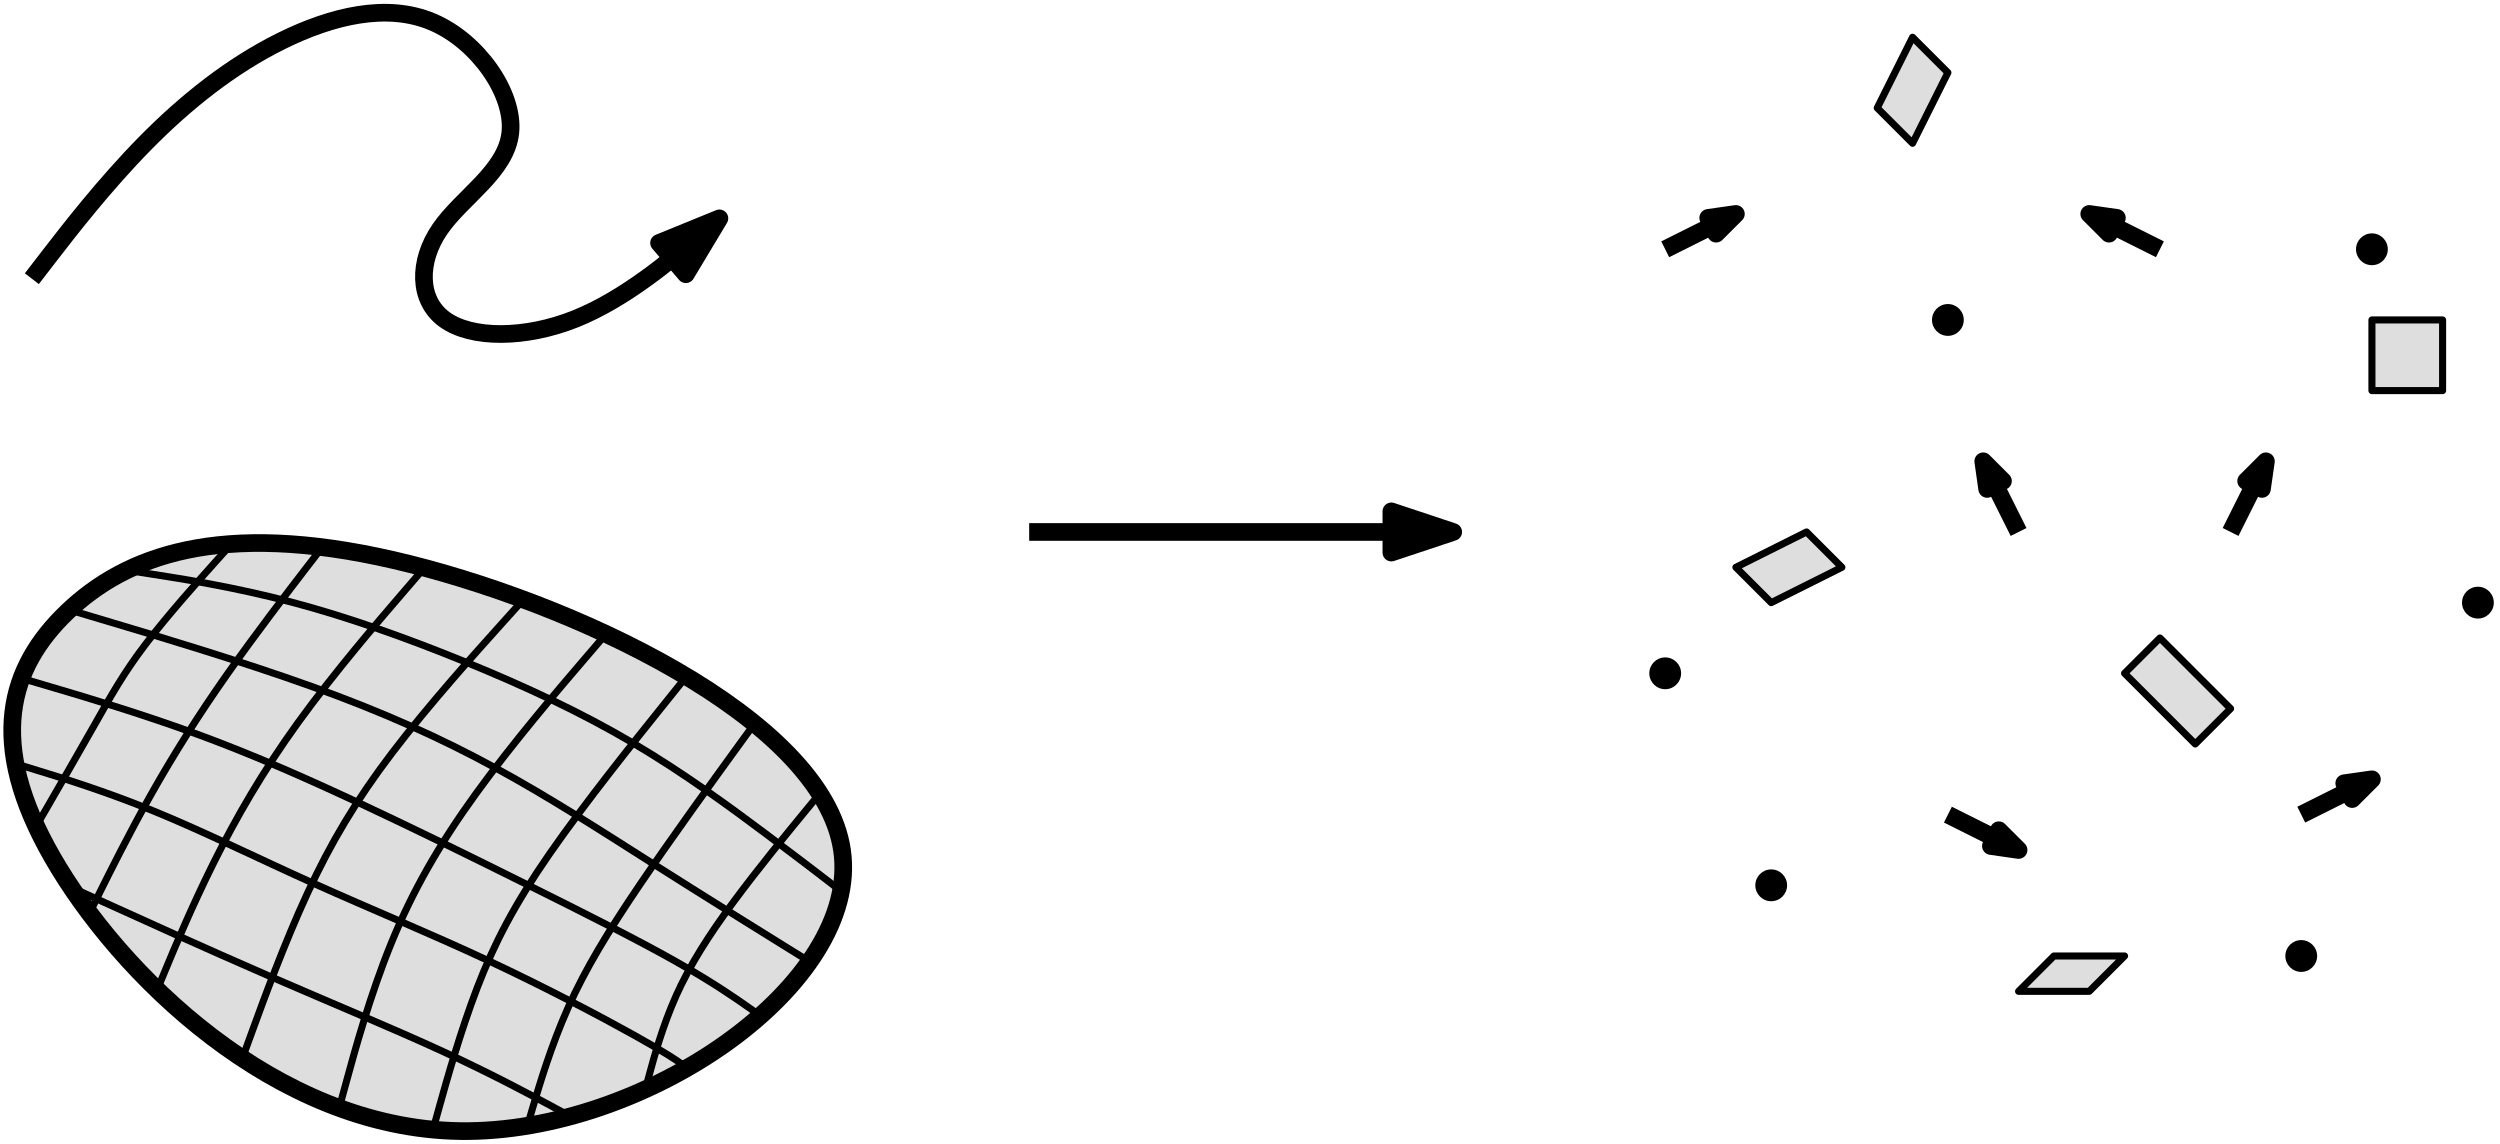 <?xml version="1.0" encoding="UTF-8"?>
<svg xmlns="http://www.w3.org/2000/svg" xmlns:xlink="http://www.w3.org/1999/xlink" width="283.002pt" height="129.54pt" viewBox="0 0 283.002 129.54" version="1.1">
<defs>
<clipPath id="clip1">
  <path d="M 0 60 L 97 60 L 97 129.539 L 0 129.539 Z M 0 60 "/>
</clipPath>
</defs>
<g id="surface1">
<path style="fill:none;stroke-width:2;stroke-linecap:butt;stroke-linejoin:round;stroke:rgb(0%,0%,0%);stroke-opacity:1;stroke-miterlimit:10;" d="M 135.103 204.671 C 135.103 204.671 135.103 204.671 137.15 207.327 C 139.201 209.984 143.295 215.292 147.924 219.995 C 152.553 224.698 157.709 228.796 163.4 231.605 C 169.088 234.409 175.31 235.929 180.467 233.726 C 185.627 231.527 189.725 225.609 189.268 221.21 C 188.81 216.812 183.807 213.929 181.303 210.284 C 178.799 206.644 178.799 202.245 181.834 200.046 C 184.869 197.847 190.935 197.847 196.627 200.12 C 202.314 202.398 207.627 206.948 210.279 209.226 C 212.935 211.499 212.935 211.499 212.935 211.499 " transform="matrix(1,0,0,-1,-131.498,236.218)"/>
<path style="fill-rule:evenodd;fill:rgb(0%,0%,0%);fill-opacity:1;stroke-width:2;stroke-linecap:butt;stroke-linejoin:round;stroke:rgb(0%,0%,0%);stroke-opacity:1;stroke-miterlimit:10;" d="M 212.935 211.499 L 206.103 208.714 L 209.139 205.175 Z M 212.935 211.499 " transform="matrix(1,0,0,-1,-131.498,236.218)"/>
<path style=" stroke:none;fill-rule:evenodd;fill:rgb(87%,87%,87%);fill-opacity:1;" d="M 7.625 69.246 C 1.027 75.543 -1.555 84.039 5.957 97.09 C 13.469 110.137 31.066 127.738 52.078 128.039 C 73.094 128.344 97.52 111.352 95.32 96.254 C 93.121 81.156 64.293 67.961 44.57 63.406 C 24.848 58.855 14.227 62.953 7.625 69.246 Z M 7.625 69.246 "/>
<g clip-path="url(#clip1)" clip-rule="nonzero">
<path style="fill:none;stroke-width:2;stroke-linecap:butt;stroke-linejoin:round;stroke:rgb(0%,0%,0%);stroke-opacity:1;stroke-miterlimit:10;" d="M 139.123 166.972 C 132.525 160.675 129.943 152.179 137.455 139.128 C 144.967 126.081 162.564 108.48 183.576 108.179 C 204.592 107.874 229.018 124.866 226.818 139.964 C 224.619 155.062 195.791 168.257 176.068 172.812 C 156.346 177.363 145.725 173.265 139.123 166.972 Z M 139.123 166.972 " transform="matrix(1,0,0,-1,-131.498,236.218)"/>
</g>
<path style="fill:none;stroke-width:0.8;stroke-linecap:butt;stroke-linejoin:round;stroke:rgb(0%,0%,0%);stroke-opacity:1;stroke-miterlimit:10;" d="M 157.705 174.644 C 157.705 174.644 157.705 174.644 155.9 172.632 C 154.096 170.62 150.49 166.597 147.971 163.284 C 145.451 159.972 144.014 157.37 142.135 154.054 C 140.256 150.741 137.928 146.714 136.764 144.702 C 135.6 142.691 135.6 142.691 135.6 142.691 " transform="matrix(1,0,0,-1,-131.498,236.218)"/>
<path style="fill:none;stroke-width:0.8;stroke-linecap:butt;stroke-linejoin:round;stroke:rgb(0%,0%,0%);stroke-opacity:1;stroke-miterlimit:10;" d="M 167.978 174.273 C 167.978 174.273 167.978 174.273 166.107 171.847 C 164.24 169.417 160.502 164.562 157.225 159.902 C 153.947 155.245 151.135 150.78 148.611 146.304 C 146.088 141.827 143.857 137.335 142.74 135.093 C 141.627 132.847 141.627 132.847 141.627 132.847 " transform="matrix(1,0,0,-1,-131.498,236.218)"/>
<path style="fill:none;stroke-width:0.8;stroke-linecap:butt;stroke-linejoin:round;stroke:rgb(0%,0%,0%);stroke-opacity:1;stroke-miterlimit:10;" d="M 179.537 171.945 C 179.537 171.945 179.537 171.945 176.986 168.98 C 174.435 166.015 169.334 160.081 165.268 154.46 C 161.197 148.839 158.166 143.53 155.674 138.534 C 153.185 133.538 151.236 128.859 150.264 126.515 C 149.291 124.175 149.291 124.175 149.291 124.175 " transform="matrix(1,0,0,-1,-131.498,236.218)"/>
<path style="fill:none;stroke-width:0.8;stroke-linecap:butt;stroke-linejoin:round;stroke:rgb(0%,0%,0%);stroke-opacity:1;stroke-miterlimit:10;" d="M 190.76 168.355 C 190.76 168.355 190.76 168.355 188.084 165.378 C 185.408 162.405 180.057 156.456 175.935 151.054 C 171.818 145.652 168.935 140.796 166.307 135.113 C 163.678 129.429 161.303 122.917 160.115 119.659 C 158.928 116.406 158.928 116.406 158.928 116.406 " transform="matrix(1,0,0,-1,-131.498,236.218)"/>
<path style="fill:none;stroke-width:0.8;stroke-linecap:butt;stroke-linejoin:round;stroke:rgb(0%,0%,0%);stroke-opacity:1;stroke-miterlimit:10;" d="M 200.1 164.452 C 200.1 164.452 200.1 164.452 197.459 161.37 C 194.818 158.288 189.541 152.12 185.385 146.382 C 181.228 140.648 178.193 135.335 175.799 129.476 C 173.404 123.616 171.646 117.206 170.771 113.999 C 169.893 110.796 169.893 110.796 169.893 110.796 " transform="matrix(1,0,0,-1,-131.498,236.218)"/>
<path style="fill:none;stroke-width:0.8;stroke-linecap:butt;stroke-linejoin:round;stroke:rgb(0%,0%,0%);stroke-opacity:1;stroke-miterlimit:10;" d="M 209.201 159.644 C 209.201 159.644 209.201 159.644 206.334 156.07 C 203.467 152.499 197.732 145.359 193.728 139.589 C 189.725 133.82 187.447 129.417 185.533 124.441 C 183.619 119.46 182.064 113.902 181.287 111.124 C 180.514 108.347 180.514 108.347 180.514 108.347 " transform="matrix(1,0,0,-1,-131.498,236.218)"/>
<path style="fill:none;stroke-width:0.8;stroke-linecap:butt;stroke-linejoin:round;stroke:rgb(0%,0%,0%);stroke-opacity:1;stroke-miterlimit:10;" d="M 216.908 154.308 C 216.908 154.308 216.908 154.308 214.576 151.097 C 212.244 147.882 207.584 141.456 203.963 136.12 C 200.346 130.784 197.764 126.534 195.81 122.159 C 193.857 117.784 192.529 113.281 191.865 111.031 C 191.201 108.777 191.201 108.777 191.201 108.777 " transform="matrix(1,0,0,-1,-131.498,236.218)"/>
<path style="fill:none;stroke-width:0.8;stroke-linecap:butt;stroke-linejoin:round;stroke:rgb(0%,0%,0%);stroke-opacity:1;stroke-miterlimit:10;" d="M 224.295 146.386 C 224.295 146.386 224.295 146.386 222.553 144.269 C 220.81 142.148 217.326 137.905 214.525 134.116 C 211.721 130.327 209.6 126.991 208.049 123.531 C 206.498 120.07 205.521 116.484 205.037 114.691 C 204.549 112.898 204.549 112.898 204.549 112.898 " transform="matrix(1,0,0,-1,-131.498,236.218)"/>
<path style="fill:none;stroke-width:0.8;stroke-linecap:butt;stroke-linejoin:round;stroke:rgb(0%,0%,0%);stroke-opacity:1;stroke-miterlimit:10;" d="M 145.853 171.663 C 145.853 171.663 145.853 171.663 148.889 171.191 C 151.924 170.718 157.99 169.773 164.447 168.07 C 170.904 166.37 177.748 163.917 184.338 161.222 C 190.928 158.523 197.26 155.581 203.107 152.132 C 208.959 148.683 214.326 144.722 218.178 141.839 C 222.029 138.956 224.365 137.155 225.533 136.253 C 226.701 135.351 226.701 135.351 226.701 135.351 " transform="matrix(1,0,0,-1,-131.498,236.218)"/>
<path style="fill:none;stroke-width:0.8;stroke-linecap:butt;stroke-linejoin:round;stroke:rgb(0%,0%,0%);stroke-opacity:1;stroke-miterlimit:10;" d="M 139.346 167.179 C 139.346 167.179 139.346 167.179 144.178 165.738 C 149.01 164.296 158.678 161.417 166.768 158.511 C 174.857 155.605 181.377 152.667 187.564 149.3 C 193.752 145.929 199.615 142.128 205.486 138.402 C 211.361 134.671 217.252 131.019 220.193 129.191 C 223.139 127.363 223.139 127.363 223.139 127.363 " transform="matrix(1,0,0,-1,-131.498,236.218)"/>
<path style="fill:none;stroke-width:0.8;stroke-linecap:butt;stroke-linejoin:round;stroke:rgb(0%,0%,0%);stroke-opacity:1;stroke-miterlimit:10;" d="M 133.928 159.437 C 133.928 159.437 133.928 159.437 137.24 158.46 C 140.557 157.484 147.182 155.527 153.533 153.21 C 159.885 150.894 165.959 148.214 172.217 145.288 C 178.475 142.363 184.916 139.191 191.193 136.066 C 197.471 132.941 203.584 129.87 207.951 127.406 C 212.322 124.941 214.951 123.085 216.268 122.159 C 217.58 121.234 217.58 121.234 217.58 121.234 " transform="matrix(1,0,0,-1,-131.498,236.218)"/>
<path style="fill:none;stroke-width:0.8;stroke-linecap:butt;stroke-linejoin:round;stroke:rgb(0%,0%,0%);stroke-opacity:1;stroke-miterlimit:10;" d="M 133.244 149.769 C 133.244 149.769 133.244 149.769 135.771 148.995 C 138.299 148.222 143.35 146.671 148.935 144.39 C 154.521 142.105 160.635 139.081 167.057 136.191 C 173.475 133.304 180.197 130.546 186.725 127.495 C 193.252 124.441 199.584 121.097 203.31 119.019 C 207.037 116.941 208.162 116.132 208.728 115.73 C 209.291 115.327 209.291 115.327 209.291 115.327 " transform="matrix(1,0,0,-1,-131.498,236.218)"/>
<path style="fill:none;stroke-width:0.8;stroke-linecap:butt;stroke-linejoin:round;stroke:rgb(0%,0%,0%);stroke-opacity:1;stroke-miterlimit:10;" d="M 139.545 135.777 C 139.545 135.777 139.545 135.777 143.334 134.054 C 147.119 132.331 154.693 128.89 161.932 125.745 C 169.17 122.601 176.072 119.757 181.705 117.156 C 187.342 114.558 191.709 112.198 193.893 111.023 C 196.076 109.843 196.076 109.843 196.076 109.843 " transform="matrix(1,0,0,-1,-131.498,236.218)"/>
<path style="fill:none;stroke-width:2;stroke-linecap:butt;stroke-linejoin:round;stroke:rgb(0%,0%,0%);stroke-opacity:1;stroke-miterlimit:10;" d="M 248.002 175.999 L 296.002 175.999 " transform="matrix(1,0,0,-1,-131.498,236.218)"/>
<path style="fill-rule:evenodd;fill:rgb(0%,0%,0%);fill-opacity:1;stroke-width:2;stroke-linecap:butt;stroke-linejoin:round;stroke:rgb(0%,0%,0%);stroke-opacity:1;stroke-miterlimit:10;" d="M 296.002 175.999 L 289.002 178.331 L 289.002 173.667 Z M 296.002 175.999 " transform="matrix(1,0,0,-1,-131.498,236.218)"/>
<path style="fill:none;stroke-width:2;stroke-linecap:butt;stroke-linejoin:round;stroke:rgb(0%,0%,0%);stroke-opacity:1;stroke-miterlimit:10;" d="M 320.002 207.999 L 328.002 211.999 " transform="matrix(1,0,0,-1,-131.498,236.218)"/>
<path style="fill-rule:evenodd;fill:rgb(0%,0%,0%);fill-opacity:1;stroke-width:2;stroke-linecap:butt;stroke-linejoin:round;stroke:rgb(0%,0%,0%);stroke-opacity:1;stroke-miterlimit:10;" d="M 328.002 211.999 L 324.869 211.554 L 325.764 209.765 Z M 328.002 211.999 " transform="matrix(1,0,0,-1,-131.498,236.218)"/>
<path style="fill:none;stroke-width:2;stroke-linecap:butt;stroke-linejoin:round;stroke:rgb(0%,0%,0%);stroke-opacity:1;stroke-miterlimit:10;" d="M 352.002 143.999 L 360.002 139.999 " transform="matrix(1,0,0,-1,-131.498,236.218)"/>
<path style="fill-rule:evenodd;fill:rgb(0%,0%,0%);fill-opacity:1;stroke-width:2;stroke-linecap:butt;stroke-linejoin:round;stroke:rgb(0%,0%,0%);stroke-opacity:1;stroke-miterlimit:10;" d="M 360.002 139.999 L 357.764 142.234 L 356.869 140.448 Z M 360.002 139.999 " transform="matrix(1,0,0,-1,-131.498,236.218)"/>
<path style="fill:none;stroke-width:2;stroke-linecap:butt;stroke-linejoin:round;stroke:rgb(0%,0%,0%);stroke-opacity:1;stroke-miterlimit:10;" d="M 384.002 175.999 L 388.002 183.999 " transform="matrix(1,0,0,-1,-131.498,236.218)"/>
<path style="fill-rule:evenodd;fill:rgb(0%,0%,0%);fill-opacity:1;stroke-width:2;stroke-linecap:butt;stroke-linejoin:round;stroke:rgb(0%,0%,0%);stroke-opacity:1;stroke-miterlimit:10;" d="M 388.002 183.999 L 385.764 181.765 L 387.553 180.87 Z M 388.002 183.999 " transform="matrix(1,0,0,-1,-131.498,236.218)"/>
<path style="fill:none;stroke-width:2;stroke-linecap:butt;stroke-linejoin:round;stroke:rgb(0%,0%,0%);stroke-opacity:1;stroke-miterlimit:10;" d="M 360.002 175.999 L 356.002 183.999 " transform="matrix(1,0,0,-1,-131.498,236.218)"/>
<path style="fill-rule:evenodd;fill:rgb(0%,0%,0%);fill-opacity:1;stroke-width:2;stroke-linecap:butt;stroke-linejoin:round;stroke:rgb(0%,0%,0%);stroke-opacity:1;stroke-miterlimit:10;" d="M 356.002 183.999 L 356.447 180.87 L 358.236 181.765 Z M 356.002 183.999 " transform="matrix(1,0,0,-1,-131.498,236.218)"/>
<path style="fill:none;stroke-width:2;stroke-linecap:butt;stroke-linejoin:round;stroke:rgb(0%,0%,0%);stroke-opacity:1;stroke-miterlimit:10;" d="M 376.002 207.999 L 368.002 211.999 " transform="matrix(1,0,0,-1,-131.498,236.218)"/>
<path style="fill-rule:evenodd;fill:rgb(0%,0%,0%);fill-opacity:1;stroke-width:2;stroke-linecap:butt;stroke-linejoin:round;stroke:rgb(0%,0%,0%);stroke-opacity:1;stroke-miterlimit:10;" d="M 368.002 211.999 L 370.236 209.765 L 371.131 211.554 Z M 368.002 211.999 " transform="matrix(1,0,0,-1,-131.498,236.218)"/>
<path style="fill:none;stroke-width:2;stroke-linecap:butt;stroke-linejoin:round;stroke:rgb(0%,0%,0%);stroke-opacity:1;stroke-miterlimit:10;" d="M 392.002 143.999 L 400.002 147.999 " transform="matrix(1,0,0,-1,-131.498,236.218)"/>
<path style="fill-rule:evenodd;fill:rgb(0%,0%,0%);fill-opacity:1;stroke-width:2;stroke-linecap:butt;stroke-linejoin:round;stroke:rgb(0%,0%,0%);stroke-opacity:1;stroke-miterlimit:10;" d="M 400.002 147.999 L 396.869 147.554 L 397.764 145.765 Z M 400.002 147.999 " transform="matrix(1,0,0,-1,-131.498,236.218)"/>
<path style="fill-rule:evenodd;fill:rgb(87%,87%,87%);fill-opacity:1;stroke-width:0.8;stroke-linecap:butt;stroke-linejoin:round;stroke:rgb(0%,0%,0%);stroke-opacity:1;stroke-miterlimit:10;" d="M 328.002 171.999 L 336.002 175.999 L 340.002 171.999 L 332.002 167.999 Z M 328.002 171.999 " transform="matrix(1,0,0,-1,-131.498,236.218)"/>
<path style="fill-rule:evenodd;fill:rgb(87%,87%,87%);fill-opacity:1;stroke-width:0.8;stroke-linecap:butt;stroke-linejoin:round;stroke:rgb(0%,0%,0%);stroke-opacity:1;stroke-miterlimit:10;" d="M 348.002 219.999 L 344.002 223.999 L 348.002 231.999 L 352.002 227.999 Z M 348.002 219.999 " transform="matrix(1,0,0,-1,-131.498,236.218)"/>
<path style="fill-rule:evenodd;fill:rgb(87%,87%,87%);fill-opacity:1;stroke-width:0.8;stroke-linecap:butt;stroke-linejoin:round;stroke:rgb(0%,0%,0%);stroke-opacity:1;stroke-miterlimit:10;" d="M 400.002 191.999 L 400.002 199.999 L 408.002 199.999 L 408.002 191.999 Z M 400.002 191.999 " transform="matrix(1,0,0,-1,-131.498,236.218)"/>
<path style="fill-rule:evenodd;fill:rgb(87%,87%,87%);fill-opacity:1;stroke-width:0.8;stroke-linecap:butt;stroke-linejoin:round;stroke:rgb(0%,0%,0%);stroke-opacity:1;stroke-miterlimit:10;" d="M 380.002 151.999 L 372.002 159.999 L 376.002 163.999 L 384.002 155.999 Z M 380.002 151.999 " transform="matrix(1,0,0,-1,-131.498,236.218)"/>
<path style="fill-rule:evenodd;fill:rgb(87%,87%,87%);fill-opacity:1;stroke-width:0.8;stroke-linecap:butt;stroke-linejoin:round;stroke:rgb(0%,0%,0%);stroke-opacity:1;stroke-miterlimit:10;" d="M 360.002 123.999 L 364.002 127.999 L 372.002 127.999 L 368.002 123.999 Z M 360.002 123.999 " transform="matrix(1,0,0,-1,-131.498,236.218)"/>
<path style=" stroke:none;fill-rule:evenodd;fill:rgb(0%,0%,0%);fill-opacity:1;" d="M 190.004 76.219 C 190.004 75.391 189.328 74.719 188.504 74.719 C 187.676 74.719 187.004 75.391 187.004 76.219 C 187.004 77.047 187.676 77.719 188.504 77.719 C 189.328 77.719 190.004 77.047 190.004 76.219 "/>
<path style=" stroke:none;fill-rule:evenodd;fill:rgb(0%,0%,0%);fill-opacity:1;" d="M 190.301 76.219 C 190.301 75.223 189.496 74.418 188.504 74.418 C 187.508 74.418 186.703 75.223 186.703 76.219 C 186.703 77.211 187.508 78.02 188.504 78.02 C 189.496 78.02 190.301 77.211 190.301 76.219 M 189.703 76.219 C 189.703 75.555 189.164 75.02 188.504 75.02 C 187.84 75.02 187.301 75.555 187.301 76.219 C 187.301 76.883 187.84 77.418 188.504 77.418 C 189.164 77.418 189.703 76.883 189.703 76.219 "/>
<path style=" stroke:none;fill-rule:evenodd;fill:rgb(0%,0%,0%);fill-opacity:1;" d="M 202.004 100.219 C 202.004 99.391 201.328 98.719 200.504 98.719 C 199.676 98.719 199.004 99.391 199.004 100.219 C 199.004 101.047 199.676 101.719 200.504 101.719 C 201.328 101.719 202.004 101.047 202.004 100.219 "/>
<path style=" stroke:none;fill-rule:evenodd;fill:rgb(0%,0%,0%);fill-opacity:1;" d="M 202.301 100.219 C 202.301 99.223 201.496 98.418 200.504 98.418 C 199.508 98.418 198.703 99.223 198.703 100.219 C 198.703 101.211 199.508 102.02 200.504 102.02 C 201.496 102.02 202.301 101.211 202.301 100.219 M 201.703 100.219 C 201.703 99.555 201.164 99.02 200.504 99.02 C 199.84 99.02 199.301 99.555 199.301 100.219 C 199.301 100.883 199.84 101.418 200.504 101.418 C 201.164 101.418 201.703 100.883 201.703 100.219 "/>
<path style=" stroke:none;fill-rule:evenodd;fill:rgb(0%,0%,0%);fill-opacity:1;" d="M 262.004 108.219 C 262.004 107.391 261.328 106.719 260.504 106.719 C 259.676 106.719 259.004 107.391 259.004 108.219 C 259.004 109.047 259.676 109.719 260.504 109.719 C 261.328 109.719 262.004 109.047 262.004 108.219 "/>
<path style=" stroke:none;fill-rule:evenodd;fill:rgb(0%,0%,0%);fill-opacity:1;" d="M 262.301 108.219 C 262.301 107.223 261.496 106.418 260.504 106.418 C 259.508 106.418 258.703 107.223 258.703 108.219 C 258.703 109.211 259.508 110.02 260.504 110.02 C 261.496 110.02 262.301 109.211 262.301 108.219 M 261.703 108.219 C 261.703 107.555 261.164 107.02 260.504 107.02 C 259.84 107.02 259.301 107.555 259.301 108.219 C 259.301 108.883 259.84 109.418 260.504 109.418 C 261.164 109.418 261.703 108.883 261.703 108.219 "/>
<path style=" stroke:none;fill-rule:evenodd;fill:rgb(0%,0%,0%);fill-opacity:1;" d="M 282.004 68.219 C 282.004 67.391 281.328 66.719 280.504 66.719 C 279.676 66.719 279.004 67.391 279.004 68.219 C 279.004 69.047 279.676 69.719 280.504 69.719 C 281.328 69.719 282.004 69.047 282.004 68.219 "/>
<path style=" stroke:none;fill-rule:evenodd;fill:rgb(0%,0%,0%);fill-opacity:1;" d="M 282.301 68.219 C 282.301 67.223 281.496 66.418 280.504 66.418 C 279.508 66.418 278.703 67.223 278.703 68.219 C 278.703 69.211 279.508 70.02 280.504 70.02 C 281.496 70.02 282.301 69.211 282.301 68.219 M 281.703 68.219 C 281.703 67.555 281.164 67.02 280.504 67.02 C 279.84 67.02 279.301 67.555 279.301 68.219 C 279.301 68.883 279.84 69.418 280.504 69.418 C 281.164 69.418 281.703 68.883 281.703 68.219 "/>
<path style=" stroke:none;fill-rule:evenodd;fill:rgb(0%,0%,0%);fill-opacity:1;" d="M 270.004 28.219 C 270.004 27.391 269.328 26.719 268.504 26.719 C 267.676 26.719 267.004 27.391 267.004 28.219 C 267.004 29.047 267.676 29.719 268.504 29.719 C 269.328 29.719 270.004 29.047 270.004 28.219 "/>
<path style=" stroke:none;fill-rule:evenodd;fill:rgb(0%,0%,0%);fill-opacity:1;" d="M 270.301 28.219 C 270.301 27.223 269.496 26.418 268.504 26.418 C 267.508 26.418 266.703 27.223 266.703 28.219 C 266.703 29.211 267.508 30.02 268.504 30.02 C 269.496 30.02 270.301 29.211 270.301 28.219 M 269.703 28.219 C 269.703 27.555 269.164 27.02 268.504 27.02 C 267.84 27.02 267.301 27.555 267.301 28.219 C 267.301 28.883 267.84 29.418 268.504 29.418 C 269.164 29.418 269.703 28.883 269.703 28.219 "/>
<path style=" stroke:none;fill-rule:evenodd;fill:rgb(0%,0%,0%);fill-opacity:1;" d="M 222.004 36.219 C 222.004 35.391 221.328 34.719 220.504 34.719 C 219.676 34.719 219.004 35.391 219.004 36.219 C 219.004 37.047 219.676 37.719 220.504 37.719 C 221.328 37.719 222.004 37.047 222.004 36.219 "/>
<path style=" stroke:none;fill-rule:evenodd;fill:rgb(0%,0%,0%);fill-opacity:1;" d="M 222.301 36.219 C 222.301 35.223 221.496 34.418 220.504 34.418 C 219.508 34.418 218.703 35.223 218.703 36.219 C 218.703 37.211 219.508 38.02 220.504 38.02 C 221.496 38.02 222.301 37.211 222.301 36.219 M 221.703 36.219 C 221.703 35.555 221.164 35.02 220.504 35.02 C 219.84 35.02 219.301 35.555 219.301 36.219 C 219.301 36.883 219.84 37.418 220.504 37.418 C 221.164 37.418 221.703 36.883 221.703 36.219 "/>
</g>
</svg>
